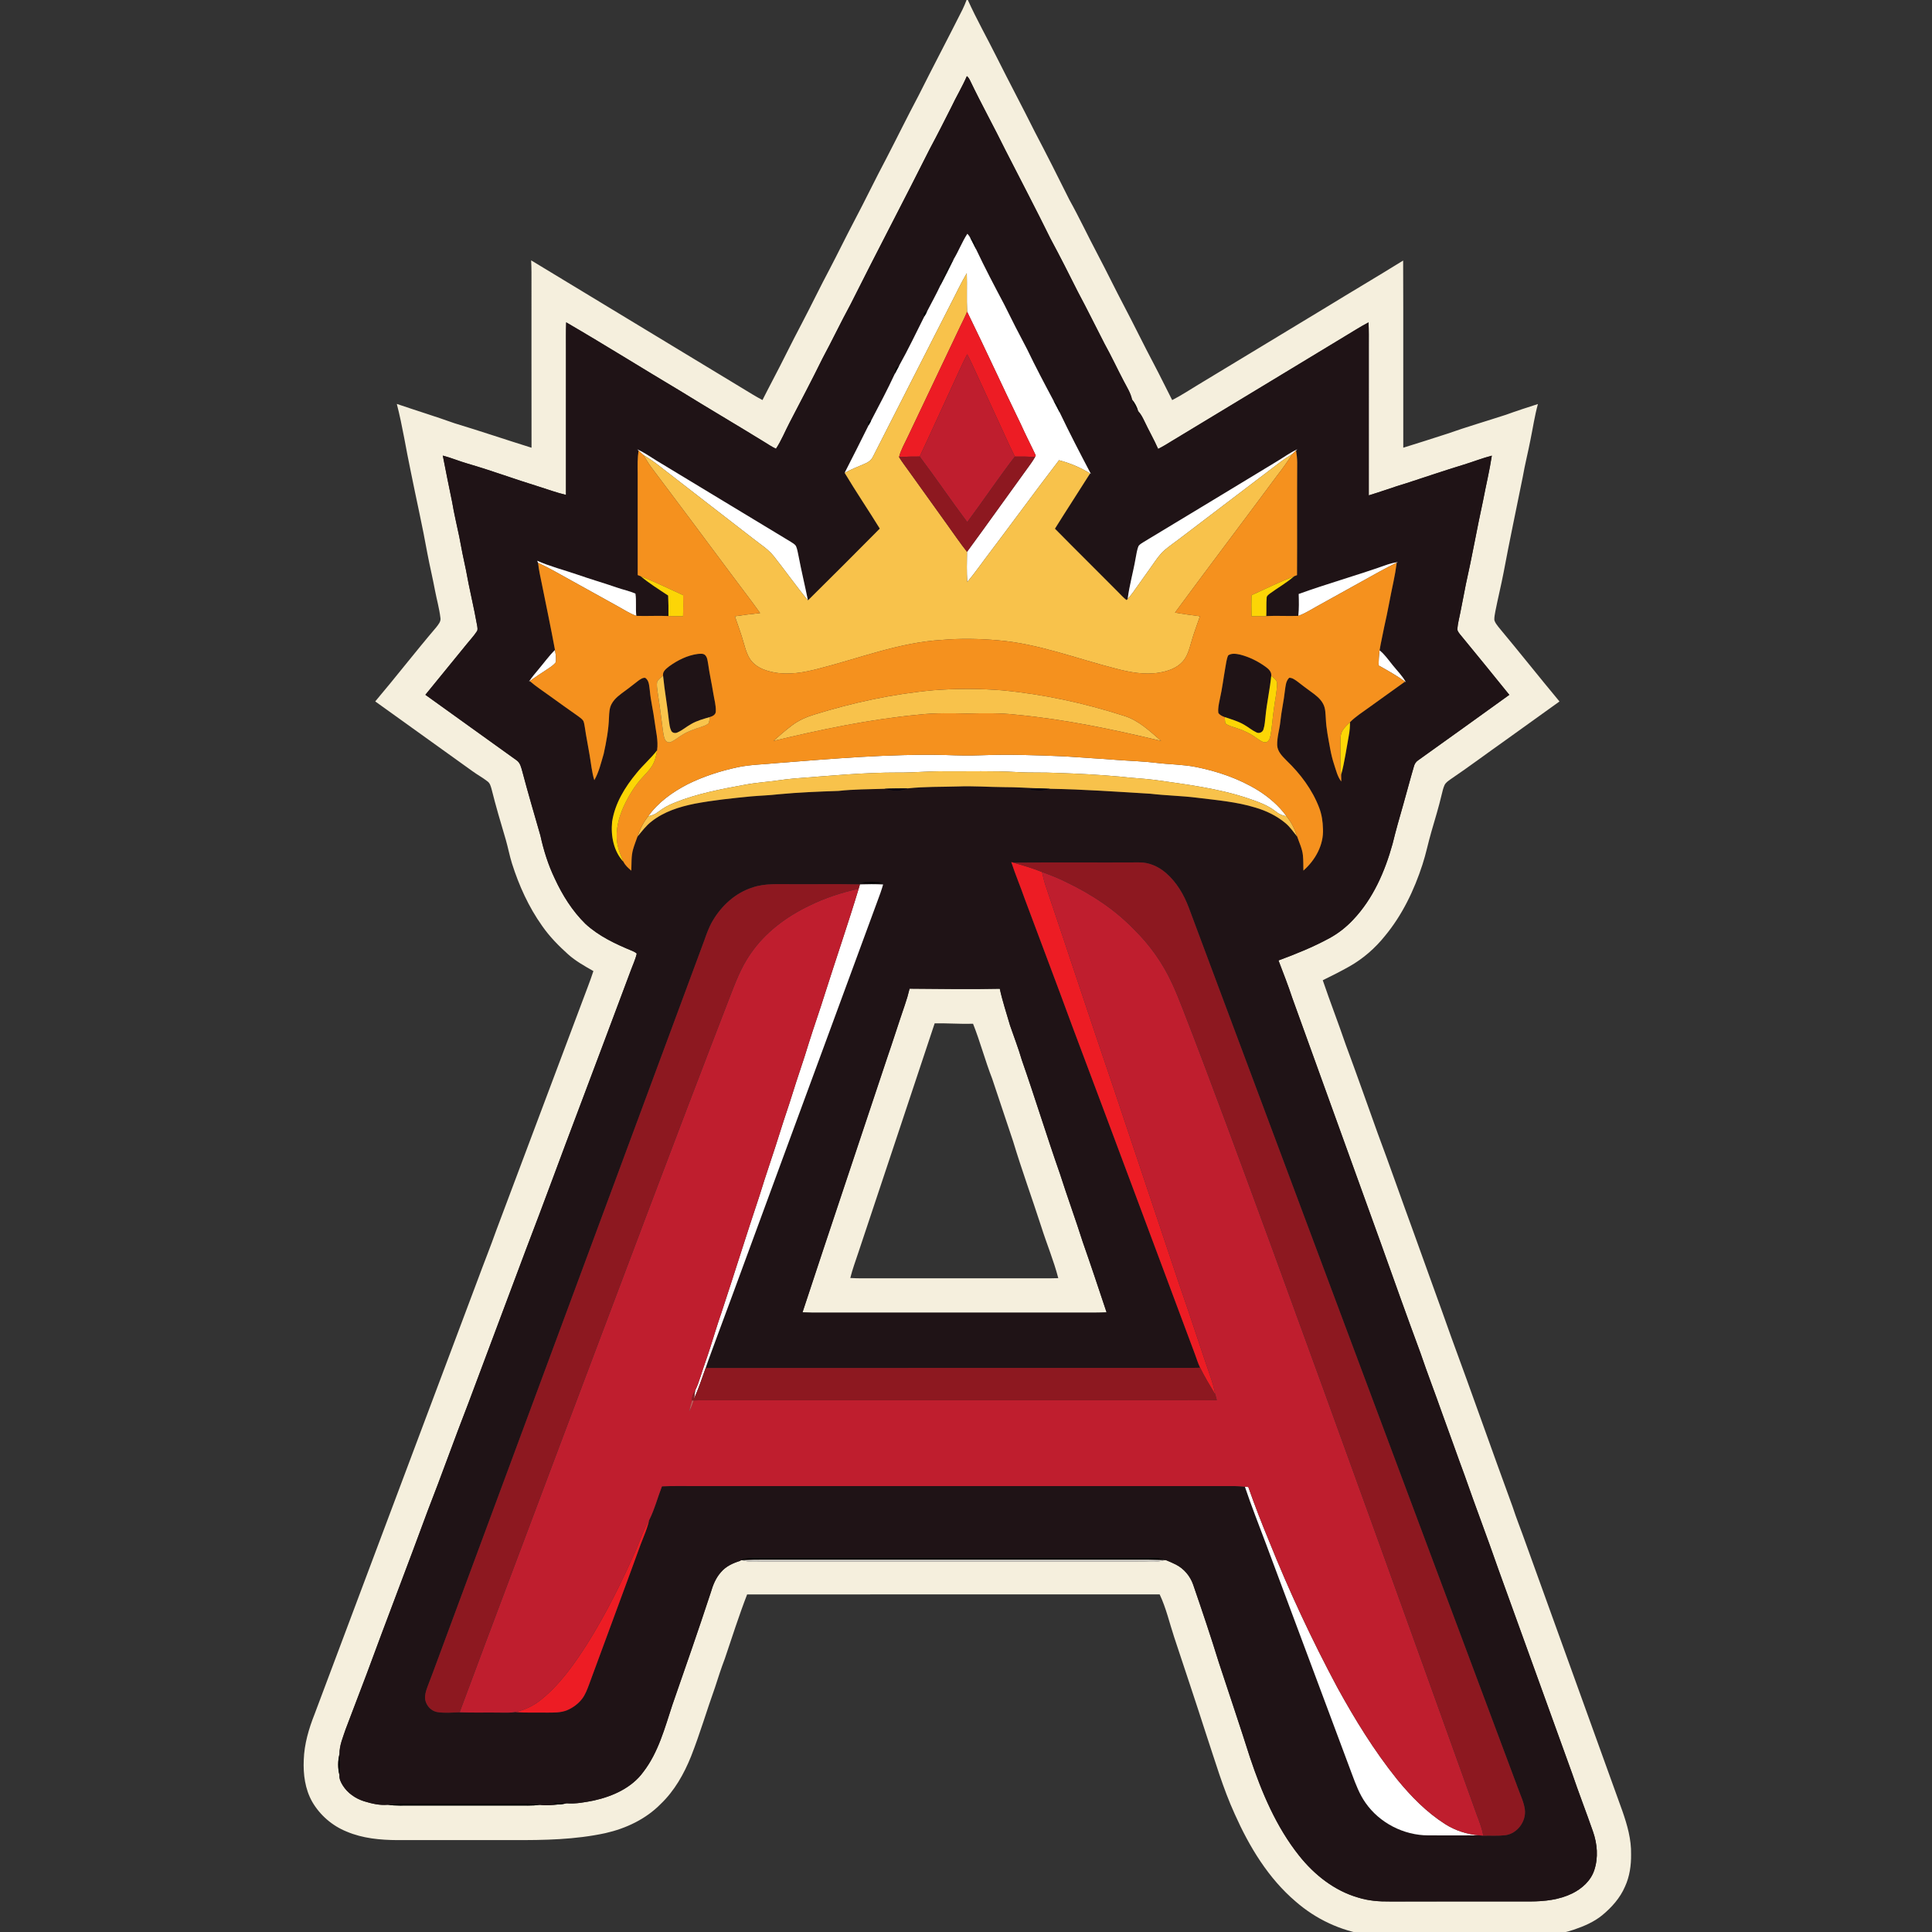 <?xml version="1.0" encoding="UTF-8" standalone="no"?>
<svg
   xmlns:dc="http://purl.org/dc/elements/1.1/"
   xmlns:cc="http://creativecommons.org/ns#"
   xmlns:rdf="http://www.w3.org/1999/02/22-rdf-syntax-ns#"
   xmlns:svg="http://www.w3.org/2000/svg"
   xmlns="http://www.w3.org/2000/svg"
   xmlns:sodipodi="http://sodipodi.sourceforge.net/DTD/sodipodi-0.dtd"
   xmlns:inkscape="http://www.inkscape.org/namespaces/inkscape"
   width="64"
   height="64"
   viewBox="0 0 48 48"
   version="1.1"
   id="svg270"
   sodipodi:docname="arist.svg"
   inkscape:version="0.92.3 (2405546, 2018-03-11)">
  <rect x="0" y="0" width="48" height="48" fill="#333333" stroke="none"/>
  <defs
     id="defs274" />
  <sodipodi:namedview
     pagecolor="#ffffff"
     bordercolor="#666666"
     borderopacity="1"
     objecttolerance="10"
     gridtolerance="10"
     guidetolerance="10"
     inkscape:pageopacity="0"
     inkscape:pageshadow="2"
     inkscape:window-width="1920"
     inkscape:window-height="1017"
     id="namedview272"
     showgrid="false"
     units="px"
     inkscape:pagecheckerboard="true"
     inkscape:zoom="6.9794239"
     inkscape:cx="30.589714"
     inkscape:cy="26.031791"
     inkscape:window-x="-8"
     inkscape:window-y="-8"
     inkscape:window-maximized="1"
     inkscape:current-layer="svg270" />
  <g
     id="#f5efddff"
     transform="matrix(0.033,0,0,0.033,7.532,1.1134747e-6)">
    <path
       d="m 499.45,0 h 0.97 c 6.56,14.58 14.47,28.5 21.59,42.8 9.43,18.85 19.34,37.44 28.75,56.3 8.91,17 17.58,34.13 26.11,51.32 7.53,13.53 14.09,27.57 21.35,41.25 6.82,12.91 13.16,26.08 19.98,39 7.62,14.45 14.71,29.18 22.38,43.6 4.69,8.91 9.09,17.98 13.68,26.94 6.9,-3.53 13.36,-7.83 19.99,-11.82 32.04,-19.27 63.95,-38.76 95.97,-58.06 19.25,-11.81 38.72,-23.27 57.92,-35.17 0.21,46.96 -0.01,93.93 0.1,140.9 11.15,-3.39 22.23,-7.04 33.34,-10.59 14.53,-5.12 29.33,-9.44 43.98,-14.21 7.95,-2.89 15.99,-5.5 24.05,-8.08 -2.45,8.84 -3.76,17.94 -5.61,26.92 -1.81,9.35 -4.18,18.59 -5.81,27.98 -4.82,23.98 -9.93,47.9 -14.42,71.95 -1.89,9.8 -4.29,19.49 -6.22,29.28 -0.38,2.15 -0.85,4.32 -0.75,6.52 0.53,1.99 1.89,3.61 3.12,5.23 15.47,18.54 30.47,37.48 45.92,56.05 -13.5,9.71 -27.02,19.4 -40.53,29.1 -13.88,9.79 -27.48,20 -41.55,29.53 -1.66,1.23 -3.54,2.41 -4.46,4.34 -1.03,2.23 -1.53,4.65 -2.12,7.02 -2.22,9.52 -5.13,18.85 -7.83,28.24 -2.38,8.17 -4.03,16.53 -6.68,24.61 -6.26,19.27 -15.18,37.92 -28.16,53.59 -7.38,9.25 -16.44,17.17 -26.75,23.01 -6.59,3.71 -13.34,7.13 -20.14,10.44 5.5,16.22 11.73,32.17 17.25,48.38 8.26,22.21 16.1,44.56 24.11,66.86 9.25,24.74 17.91,49.69 27,74.49 9.36,26.31 19.03,52.49 28.32,78.82 15.65,42.46 30.6,85.18 46.18,127.66 2.98,9.18 6.62,18.13 9.82,27.24 24.28,67.38 48.57,134.75 72.93,202.11 3.63,10.43 6.76,21.29 6.51,32.45 0.12,8.31 -1.07,16.75 -4.57,24.35 -3.68,8.59 -10.06,15.71 -17.2,21.6 -6.23,5.09 -13.75,8.26 -21.3,10.84 -10.81,3.69 -22.32,4.74 -33.68,4.74 -32,-0.02 -63.99,-0.01 -95.99,-0.01 -8.65,-0.03 -17.35,0.33 -25.93,-0.94 -19.84,-2.85 -38.68,-11.74 -53.76,-24.9 -20.69,-17.58 -34.99,-41.35 -45.94,-65.89 -8.88,-19.46 -14.82,-40.05 -21.59,-60.28 -7.82,-24.39 -16.01,-48.67 -24.04,-72.99 -3.55,-10.74 -6.04,-21.89 -10.91,-32.15 -103.53,0.03 -207.06,-0.04 -310.59,0.04 -6.16,15.91 -11.32,32.2 -16.79,48.36 -2.72,7.08 -5.02,14.32 -7.36,21.54 -6.18,17.25 -11.32,34.87 -18.03,51.94 -5.31,13.23 -12.5,26 -22.9,35.92 -11.19,11.4 -26.18,18.45 -41.63,21.94 -22.81,4.93 -46.28,5.34 -69.53,5.23 -29,0.01 -58,-0.01 -86.99,0.02 -12.94,-0.07 -26.16,-1.28 -38.19,-6.38 -10.88,-4.35 -20.24,-12.43 -26.08,-22.6 -5.32,-9.48 -6.78,-20.63 -6.3,-31.35 0.38,-11.97 3.81,-23.58 8.2,-34.64 40.9,-109.06 81.96,-218.06 122.87,-327.12 4.56,-12.39 9.5,-24.63 13.91,-37.08 21.52,-57.16 42.99,-114.35 64.47,-171.54 2.87,-7.86 6.05,-15.6 8.62,-23.56 -6.61,-3.77 -13.33,-7.51 -19.03,-12.6 -7.19,-6.46 -14.02,-13.42 -19.55,-21.38 -10.16,-14.27 -17.45,-30.4 -22.73,-47.06 -1.83,-5.88 -2.96,-11.95 -4.66,-17.87 -3.77,-12.65 -7.51,-25.32 -10.71,-38.13 -0.6,-2.1 -1.18,-4.43 -3.04,-5.77 -3.63,-2.84 -7.71,-5.02 -11.42,-7.74 C 103,563.05 78.64,545.55 54.26,528.08 c 15.56,-18.4 30.31,-37.48 45.95,-55.83 1.58,-2.09 3.7,-4.38 3.11,-7.23 -0.8,-6.78 -2.68,-13.37 -3.98,-20.06 -1.75,-9.44 -4.02,-18.76 -5.8,-28.18 C 89.85,396.16 85.15,375.74 81.05,355.21 77.41,338.2 74.88,320.95 70.5,304.1 c 14.47,4.93 29.08,9.42 43.47,14.56 19.41,5.87 38.61,12.39 57.96,18.42 -0.09,-44.04 -0.01,-88.09 -0.04,-132.13 -0.02,-2.99 -0.1,-5.97 -0.25,-8.94 53.05,32.11 106.08,64.24 159.12,96.35 4.97,3.03 9.91,6.11 15.04,8.83 2.42,-4.74 4.81,-9.5 7.3,-14.2 7.64,-14.43 14.7,-29.17 22.37,-43.59 7.14,-13.59 13.77,-27.45 21,-41 6.21,-11.86 12.04,-23.92 18.29,-35.77 8.34,-15.74 16.02,-31.82 24.39,-47.55 8.09,-15.63 15.83,-31.44 24.09,-46.98 10.88,-21.73 22.24,-43.2 33.14,-64.91 1.15,-2.34 2.15,-4.75 3.07,-7.19 m 0.23,57.31 c -3.48,8.06 -8.05,15.57 -11.78,23.5 -5.24,10.37 -10.47,20.73 -15.97,30.96 -19.7,39.27 -40.21,78.13 -59.86,117.42 -7.29,13.41 -13.84,27.21 -21.08,40.65 -7.96,16.23 -16.41,32.22 -24.74,48.26 -3.45,6.56 -6.19,13.54 -10.29,19.74 -3.07,-1.39 -5.84,-3.34 -8.71,-5.07 -21.07,-12.98 -42.43,-25.5 -63.48,-38.52 -28.66,-17.06 -56.92,-34.8 -85.76,-51.57 -0.25,6.77 -0.12,13.55 -0.14,20.32 -0.01,36.53 0.02,73.06 -0.01,109.59 -6.87,-1.61 -13.51,-4.06 -20.23,-6.17 -18.07,-5.54 -35.79,-12.15 -53.94,-17.41 -6.26,-1.8 -12.27,-4.36 -18.57,-6.01 2.22,11.68 4.66,23.32 7.03,34.96 1.47,8.8 3.56,17.47 5.38,26.2 1.49,8.38 3.24,16.7 5.04,25.02 2.47,14.1 6.01,27.99 8.46,42.1 0.15,1.36 0.6,2.96 -0.35,4.17 -2.23,3.43 -5.09,6.37 -7.62,9.57 -10.38,12.66 -20.68,25.39 -31.05,38.07 22.82,16.49 45.78,32.8 68.61,49.28 2.86,1.94 3.53,5.5 4.42,8.6 4.24,16.09 8.98,32.04 13.55,48.03 2.44,11.19 5.89,22.19 10.87,32.52 5.75,12.47 13.19,24.32 23.01,33.98 10.16,9.38 22.91,15.32 35.58,20.52 1.1,0.49 2.2,1.07 3.1,1.92 -1.05,4.6 -3.13,8.88 -4.73,13.31 -12.72,34.25 -25.7,68.39 -38.52,102.6 -13.49,35.53 -26.48,71.25 -40.12,106.73 -14.36,38.63 -29.04,77.15 -43.39,115.78 -10.51,26.94 -20.13,54.21 -30.66,81.14 -15.12,41.12 -30.93,81.99 -46.05,123.11 -5.33,13.72 -10.37,27.55 -15.7,41.28 -2,6.05 -4.71,12.17 -4.64,18.65 -1.29,5.21 -1.33,10.7 -0.01,15.92 -0.29,2.8 1.08,5.43 2.5,7.75 3.63,5.78 9.54,9.86 15.99,11.9 5.75,1.76 11.76,3.21 17.82,2.66 6.08,0.84 12.24,0.53 18.36,0.54 26,0.01 52,0 78,0 6.12,-0.01 12.27,0.26 18.37,-0.46 4.57,0.61 9.19,0.2 13.74,-0.34 2.14,0.08 4.24,-0.45 6.33,-0.83 6.88,0.52 13.75,-0.81 20.48,-2.13 14.1,-3.14 28.45,-9.5 37.16,-21.5 11.35,-14.72 16.13,-33.02 21.85,-50.38 9.82,-28.2 19.65,-56.41 28.96,-84.78 1.6,-5.52 3.81,-11.02 7.73,-15.33 3.7,-4.36 9.03,-6.78 14.39,-8.42 l 0.57,-0.5 0.94,-0.02 c 5.01,1.62 10.31,1.03 15.48,1.03 93.34,0 186.67,0 280,0 7.49,-0.51 15.24,1.24 22.53,-1.09 l 1.01,0.02 c 2.55,1.03 5.09,2.11 7.56,3.37 6.07,3.09 10.73,8.69 12.96,15.11 6.7,19.52 13.31,39.06 19.38,58.79 7.84,23.82 15.87,47.59 23.46,71.49 8.77,26.12 19.65,52.09 36.97,73.79 11.42,14.37 26.58,26.38 44.42,31.5 7.66,2.41 15.72,3.04 23.71,2.94 35.33,-0.04 70.66,0 105.99,-0.02 10.72,-0.04 21.75,-1.26 31.49,-6.04 7.33,-3.63 13.99,-9.6 16.57,-17.56 3.14,-9.44 2.27,-19.8 -1,-29.08 -5.15,-14.79 -10.83,-29.39 -15.87,-44.22 -18.5,-51.1 -36.87,-102.24 -55.4,-153.32 -8.2,-23.66 -17.17,-47.05 -25.4,-70.69 -5.7,-15.34 -11.05,-30.81 -16.72,-46.16 -5.37,-15.32 -11.25,-30.47 -16.47,-45.84 -10.22,-27.62 -20.1,-55.35 -29.99,-83.09 -22.17,-61.42 -44.33,-122.84 -66.53,-184.24 -3.13,-9.52 -6.81,-18.85 -10.38,-28.21 13.04,-4.82 25.98,-10.03 38.21,-16.67 6.7,-3.63 12.76,-8.39 17.96,-13.94 15.02,-15.79 23.95,-36.33 29.7,-57.1 2.41,-9.82 5.14,-19.55 7.96,-29.26 2.77,-9.64 5.26,-19.37 8.1,-28.99 0.46,-1.91 1.54,-3.61 3.19,-4.71 22.9,-16.41 45.85,-32.78 68.67,-49.3 -12.36,-15.36 -24.85,-30.63 -37.36,-45.86 -0.86,-1.21 -2,-2.49 -1.73,-4.09 0.32,-3.99 1.42,-7.86 2.16,-11.78 1.51,-7.1 2.7,-14.27 4.18,-21.38 4.75,-21.02 8.42,-42.26 13.03,-63.31 2.12,-11.23 4.85,-22.35 6.56,-33.66 -7.15,1.86 -14.02,4.58 -21.07,6.74 -14.43,4.37 -28.69,9.28 -43.03,13.93 -9.6,2.82 -18.97,6.36 -28.55,9.23 0.02,-37.32 0,-74.64 0.01,-111.95 0.01,-6.1 0.09,-12.2 -0.19,-18.29 -6.36,3.32 -12.35,7.28 -18.53,10.92 -43,26 -85.95,52.1 -128.98,78.04 -3.56,2.22 -7.14,4.42 -10.89,6.3 -3.2,-7.23 -7.15,-14.08 -10.51,-21.22 -1.23,-2.57 -2.57,-5.12 -4.53,-7.21 -0.91,-3.19 -2.46,-6.16 -4.59,-8.71 -1.08,-4.99 -3.86,-9.32 -6.19,-13.78 -4.93,-9.38 -9.39,-19 -14.53,-28.26 -6.71,-12.95 -13.08,-26.07 -19.99,-38.91 -6.76,-13.52 -13.6,-27.01 -20.76,-40.32 -10.94,-22.27 -22.5,-44.22 -33.76,-66.32 -8.65,-17.63 -18.2,-34.8 -26.67,-52.51 -0.63,-1.27 -1.33,-2.55 -2.48,-3.42 z"
       id="path144"
       inkscape:connector-curvature="0"
       style="opacity:1;fill:#f5efdd" />
    <path
       d="m 456.55,744.34 c 22.64,0.15 45.28,0.56 67.92,0.06 2,9.39 5.11,18.49 7.74,27.7 2.94,8.63 6.29,17.13 8.82,25.9 9.97,28.52 18.8,57.42 28.8,85.93 5.48,17.14 11.67,34.04 17.12,51.19 6.17,17.57 12.03,35.25 17.92,52.92 -5.95,0.31 -11.91,0.25 -17.87,0.22 -68,0.01 -136.01,-0.01 -204.01,0.01 -2.35,-0.04 -4.7,-0.13 -7.05,-0.23 20.94,-63.69 42.39,-127.21 63.48,-190.85 4.64,-13.46 8.91,-27.03 13.53,-40.49 1.41,-4.06 2.62,-8.19 3.6,-12.36 m 18.88,26.12 c -19.02,57.47 -38.28,114.86 -57.37,172.3 -2.11,6.45 -4.54,12.81 -6.14,19.41 6.02,0.37 12.05,0.23 18.08,0.23 39.67,0.01 79.33,0 119,0 6.5,0 13,0.09 19.5,-0.12 -3.4,-13.19 -8.7,-25.77 -12.8,-38.74 -6.94,-21.47 -14.69,-42.69 -21.21,-64.3 -5.3,-15.74 -10.55,-31.48 -15.79,-47.24 -5.3,-13.57 -8.98,-27.7 -14.36,-41.24 -9.64,0.29 -19.27,-0.51 -28.91,-0.3 z"
       id="path146"
       inkscape:connector-curvature="0"
       style="opacity:1;fill:#f5efdd" />
  </g>
  <g
     id="#1f1316ff"
     transform="matrix(0.033,0,0,0.033,7.532,1.1134747e-6)">
    <path
       d="m 499.68,57.31 c 1.15,0.87 1.85,2.15 2.48,3.42 8.47,17.71 18.02,34.88 26.67,52.51 11.26,22.1 22.82,44.05 33.76,66.32 7.16,13.31 14,26.8 20.76,40.32 6.91,12.84 13.28,25.96 19.99,38.91 5.14,9.26 9.6,18.88 14.53,28.26 2.33,4.46 5.11,8.79 6.19,13.78 0.53,3.35 2.12,6.38 4.59,8.71 1.96,2.09 3.3,4.64 4.53,7.21 3.36,7.14 7.31,13.99 10.51,21.22 3.75,-1.88 7.33,-4.08 10.89,-6.3 43.03,-25.94 85.98,-52.04 128.98,-78.04 6.18,-3.64 12.17,-7.6 18.53,-10.92 0.28,6.09 0.2,12.19 0.19,18.29 -0.01,37.31 0.01,74.63 -0.01,111.95 9.58,-2.87 18.95,-6.41 28.55,-9.23 14.34,-4.65 28.6,-9.56 43.03,-13.93 7.05,-2.16 13.92,-4.88 21.07,-6.74 -1.71,11.31 -4.44,22.43 -6.56,33.66 -4.61,21.05 -8.28,42.29 -13.03,63.31 -1.48,7.11 -2.67,14.28 -4.18,21.38 -0.74,3.92 -1.84,7.79 -2.16,11.78 -0.27,1.6 0.87,2.88 1.73,4.09 12.51,15.23 25,30.5 37.36,45.86 -22.82,16.52 -45.77,32.89 -68.67,49.3 -1.65,1.1 -2.73,2.8 -3.19,4.71 -2.84,9.62 -5.33,19.35 -8.1,28.99 -2.82,9.71 -5.55,19.44 -7.96,29.26 -5.75,20.77 -14.68,41.31 -29.7,57.1 -5.2,5.55 -11.26,10.31 -17.96,13.94 -12.23,6.64 -25.17,11.85 -38.21,16.67 3.57,9.36 7.25,18.69 10.38,28.21 22.2,61.4 44.36,122.82 66.53,184.24 9.89,27.74 19.77,55.47 29.99,83.09 5.22,15.37 11.1,30.52 16.47,45.84 5.67,15.35 11.02,30.82 16.72,46.16 8.23,23.64 17.2,47.03 25.4,70.69 18.53,51.08 36.9,102.22 55.4,153.32 5.04,14.83 10.72,29.43 15.87,44.22 3.27,9.28 4.14,19.64 1,29.08 -2.58,7.96 -9.24,13.93 -16.57,17.56 -9.74,4.78 -20.77,6 -31.49,6.04 -35.33,0.02 -70.66,-0.02 -105.99,0.02 -7.99,0.1 -16.05,-0.53 -23.71,-2.94 -17.84,-5.12 -33,-17.13 -44.42,-31.5 -17.32,-21.7 -28.2,-47.67 -36.97,-73.79 -7.59,-23.9 -15.62,-47.67 -23.46,-71.49 -6.07,-19.73 -12.68,-39.27 -19.38,-58.79 -2.23,-6.42 -6.89,-12.02 -12.96,-15.11 -2.47,-1.26 -5.01,-2.34 -7.56,-3.37 -3.3,-1.5 -6.93,-2 -10.52,-1.83 -9.01,0.26 -18.02,0.12 -27.02,0.15 -82,0 -164,0 -246,0 -7.66,-0.02 -15.33,0.07 -22.99,-0.08 -4.08,-0.05 -8.22,-0.16 -12.21,0.79 -0.31,0.26 -0.92,0.77 -1.22,1.03 l -0.57,0.5 c -5.36,1.64 -10.69,4.06 -14.39,8.42 -3.92,4.31 -6.13,9.81 -7.73,15.33 -9.31,28.37 -19.14,56.58 -28.96,84.78 -5.72,17.36 -10.5,35.66 -21.85,50.38 -8.71,12 -23.06,18.36 -37.16,21.5 -6.73,1.32 -13.6,2.65 -20.48,2.13 -3.93,-0.48 -7.88,-0.67 -11.83,-0.45 1.82,0.45 3.65,0.91 5.5,1.28 -4.55,0.54 -9.17,0.95 -13.74,0.34 -8.73,-1.46 -17.58,-0.75 -26.37,-0.84 -25.67,-0.07 -51.35,0.08 -77.02,-0.08 -3.8,0 -7.57,0.43 -11.34,0.84 -6.06,0.55 -12.07,-0.9 -17.82,-2.66 -6.45,-2.04 -12.36,-6.12 -15.99,-11.9 -1.42,-2.32 -2.79,-4.95 -2.5,-7.75 0.77,-5.29 0.76,-10.64 0.01,-15.92 -0.07,-6.48 2.64,-12.6 4.64,-18.65 5.33,-13.73 10.37,-27.56 15.7,-41.28 15.12,-41.12 30.93,-81.99 46.05,-123.11 10.53,-26.93 20.15,-54.2 30.66,-81.14 14.35,-38.63 29.03,-77.15 43.39,-115.78 13.64,-35.48 26.63,-71.2 40.12,-106.73 12.82,-34.21 25.8,-68.35 38.52,-102.6 1.6,-4.43 3.68,-8.71 4.73,-13.31 -0.9,-0.85 -2,-1.43 -3.1,-1.92 -12.67,-5.2 -25.42,-11.14 -35.58,-20.52 -9.82,-9.66 -17.26,-21.51 -23.01,-33.98 -4.98,-10.33 -8.43,-21.33 -10.87,-32.52 -4.57,-15.99 -9.31,-31.94 -13.55,-48.03 -0.89,-3.1 -1.56,-6.66 -4.42,-8.6 -22.83,-16.48 -45.79,-32.79 -68.61,-49.28 10.37,-12.68 20.67,-25.41 31.05,-38.07 2.53,-3.2 5.39,-6.14 7.62,-9.57 0.95,-1.21 0.5,-2.81 0.35,-4.17 -2.45,-14.11 -5.99,-28 -8.46,-42.1 -1.8,-8.32 -3.55,-16.64 -5.04,-25.02 -1.82,-8.73 -3.91,-17.4 -5.38,-26.2 -2.37,-11.64 -4.81,-23.28 -7.03,-34.96 6.3,1.65 12.31,4.21 18.57,6.01 18.15,5.26 35.87,11.87 53.94,17.41 6.72,2.11 13.36,4.56 20.23,6.17 0.03,-36.53 0,-73.06 0.01,-109.59 0.02,-6.77 -0.11,-13.55 0.14,-20.32 28.84,16.77 57.1,34.51 85.76,51.57 21.05,13.02 42.41,25.54 63.48,38.52 2.87,1.73 5.64,3.68 8.71,5.07 4.1,-6.2 6.84,-13.18 10.29,-19.74 8.33,-16.04 16.78,-32.03 24.74,-48.26 7.24,-13.44 13.79,-27.24 21.08,-40.65 19.65,-39.29 40.16,-78.15 59.86,-117.42 5.5,-10.23 10.73,-20.59 15.97,-30.96 3.73,-7.93 8.3,-15.44 11.78,-23.5 m -10.03,138.04 c -1.45,0.95 -3,1.93 -3.74,3.57 -1.85,3.53 -3.63,7.11 -5.36,10.7 -0.86,1.5 -0.75,3.24 -0.61,4.9 -3.21,6.86 -6.89,13.48 -10.36,20.21 -1.87,-1.12 -3.67,2.34 -1.84,3.38 -6.25,12.45 -12.25,25.05 -19.06,37.22 -0.95,0.51 -1.87,1.07 -2.76,1.67 -0.42,1.44 -0.41,2.96 -0.49,4.45 -5.56,11.95 -11.71,23.62 -17.84,35.28 -1.87,-1.13 -3.69,2.34 -1.86,3.38 -5.92,12 -11.99,23.94 -18.07,35.87 8.48,14.2 17.79,27.89 26.46,41.98 -17.95,18.09 -35.93,36.16 -54.08,54.05 -2.29,-11.23 -4.99,-22.37 -7.13,-33.63 -0.52,-2.46 -0.89,-4.98 -1.9,-7.29 -0.93,-1.47 -2.58,-2.25 -3.96,-3.2 -33.71,-20.28 -67.29,-40.77 -100.98,-61.07 -4.81,-2.91 -9.38,-6.27 -14.57,-8.51 0.26,0.24 0.78,0.72 1.03,0.96 -0.86,5.54 -0.75,11.15 -0.67,16.73 0.04,25.65 -0.02,51.3 0.02,76.95 0.55,0.22 1.64,0.64 2.19,0.86 6.48,5.4 13.67,9.9 20.7,14.55 0.28,5.14 0.32,10.3 0.25,15.45 -8.06,-0.41 -16.13,0.17 -24.19,-0.14 -0.68,-5.57 0.17,-11.23 -0.68,-16.77 -4.42,-1.95 -9.19,-2.89 -13.74,-4.48 -9.99,-3.45 -20.15,-6.38 -30.13,-9.87 -10.03,-3.47 -20.38,-6.04 -30.1,-10.37 0.17,0.39 0.5,1.16 0.67,1.55 0.59,5.31 1.73,10.54 2.83,15.76 3.35,16.6 6.84,33.18 9.92,49.84 -4.6,4.53 -8.33,9.81 -12.5,14.71 -2.5,2.94 -4.95,5.94 -7.13,9.14 l 0.62,-0.43 c 4.81,4.17 10.16,7.62 15.29,11.36 6.99,5.01 13.94,10.08 21.01,14.98 1.47,1.12 3.12,2.15 4.11,3.75 0.63,1.63 0.83,3.38 1.13,5.09 0.96,6.82 2.42,13.56 3.51,20.36 1.12,6.37 1.65,12.87 3.57,19.07 3.52,-6.13 5.07,-13.11 7.07,-19.83 1.99,-9.09 3.7,-18.31 3.99,-27.63 0.17,-3.33 0.28,-6.81 1.9,-9.81 2.36,-4.48 6.69,-7.36 10.65,-10.3 3.29,-2.35 6.38,-4.96 9.62,-7.38 1.52,-1.04 3.17,-2.3 5.13,-2.08 3.09,2.15 2.89,6.34 3.44,9.66 0.67,7.77 2.64,15.34 3.59,23.08 0.88,7.23 2.92,14.47 1.87,21.8 -4.69,6.12 -10.63,11.13 -15.44,17.15 -8.77,10.54 -16.27,22.79 -18.43,36.53 -1.09,10.62 1.06,22.36 8.61,30.35 1.29,2.7 3.64,4.64 5.83,6.6 0.28,-5.35 -0.15,-10.82 1.34,-16.03 0.92,-3.24 2.16,-6.38 3.29,-9.55 3.35,-4.05 6.51,-8.36 10.74,-11.56 9.3,-7.33 20.86,-10.96 32.32,-13.27 14.03,-2.67 28.25,-4.11 42.46,-5.51 6.89,-0.6 13.83,-0.78 20.71,-1.6 15,-1.41 30.06,-2.02 45.12,-2.52 11.54,-1.28 23.16,-1.22 34.76,-1.61 5.55,1.78 12.04,2.32 17.41,-0.31 12.55,-1.38 25.2,-1.05 37.8,-1.44 11.66,-0.45 23.31,0.44 34.97,0.52 8.76,-0.01 17.49,0.58 26.24,0.93 -2.9,-0.07 -5.77,0.45 -8.59,1.06 5.51,0.48 11.31,1.4 16.6,-0.76 25.29,0.42 50.52,2.22 75.77,3.74 11.58,1.37 23.28,1.53 34.86,2.98 14.81,1.85 29.84,3.04 44.17,7.46 8.12,2.39 15.9,6.17 22.44,11.59 3.53,2.92 6.09,6.76 8.95,10.29 1.57,4.64 3.83,9.14 4.3,14.08 0.37,3.8 0.25,7.63 0.35,11.44 8.92,-7.77 15.36,-19.3 14.74,-31.38 -0.13,-5.41 -0.89,-10.85 -2.85,-15.91 -5.17,-13.61 -14.12,-25.5 -24.55,-35.53 -3.2,-3.23 -6.9,-6.82 -7.08,-11.66 -0.14,-6.1 1.83,-11.99 2.42,-18.02 0.79,-7.7 2.58,-15.24 3.4,-22.93 0.49,-3.36 0.63,-7.21 3.25,-9.73 2.46,-0.02 4.46,1.61 6.37,2.97 3.21,2.46 6.39,4.97 9.7,7.31 3.63,2.62 7.44,5.38 9.51,9.48 1.8,3.36 1.68,7.27 1.97,10.97 0.32,7.61 1.91,15.08 3.26,22.56 0.74,4.11 1.73,8.19 3.05,12.16 1.45,4.34 2.46,8.97 5.34,12.65 -0.01,-1.66 -0.02,-3.32 -0.11,-4.96 2.61,-9.82 3.96,-19.91 5.81,-29.89 0.61,-3.23 0.88,-6.52 0.85,-9.8 4.3,-4.35 9.52,-7.58 14.43,-11.17 8.97,-6.51 18.03,-12.91 27.02,-19.39 l 0.62,0.42 c -2.66,-4.75 -6.56,-8.59 -9.94,-12.81 -3.15,-3.83 -5.93,-8.03 -9.85,-11.13 0.94,-6.01 2.42,-11.92 3.53,-17.9 2.6,-11.15 4.45,-22.45 6.89,-33.62 1.03,-4.8 1.86,-9.64 2.48,-14.51 l 0.85,-0.44 c -3.26,0.46 -6.44,1.32 -9.51,2.45 -21.57,7.64 -43.62,13.81 -65.14,21.58 0.17,5.48 0.31,11 -0.3,16.47 -8.03,0.3 -16.08,-0.27 -24.11,0.16 0.23,-4.55 -0.1,-9.11 0.27,-13.65 -0.04,-1.57 1.42,-2.45 2.47,-3.33 6.01,-4.41 12.58,-8.06 18.2,-12.99 0.55,-0.22 1.66,-0.65 2.21,-0.87 0.19,-28.32 -0.06,-56.65 0.13,-84.97 -0.02,-2.96 -0.4,-5.91 -0.87,-8.82 0.24,-0.24 0.74,-0.71 0.99,-0.95 -5.61,2.57 -10.56,6.28 -15.85,9.4 -33.18,20.15 -66.41,40.22 -99.65,60.28 -1.4,0.9 -2.92,1.7 -3.98,3.01 -1.33,2.99 -1.65,6.3 -2.31,9.48 -1.76,10.22 -4.68,20.21 -5.97,30.5 -0.21,0.22 -0.65,0.65 -0.87,0.87 -2.36,-1.85 -4.37,-4.08 -6.47,-6.2 -15.74,-15.92 -31.73,-31.59 -47.41,-47.56 8.7,-13.94 17.69,-27.69 26.45,-41.59 l 0.63,0.37 C 585,341.47 577,326.09 569.54,310.44 c -0.14,-1.77 -0.06,-3.61 -0.69,-5.28 -0.68,-1.7 -2.48,-2.42 -3.86,-3.39 -6.88,-12.86 -13.68,-25.77 -20,-38.91 -5.94,-11.15 -11.67,-22.41 -17.25,-33.74 -7.3,-13.77 -14.56,-27.57 -21.21,-41.67 -0.13,-1.77 -0.04,-3.62 -0.68,-5.3 -0.74,-1.62 -2.43,-2.44 -3.78,-3.46 -0.55,-0.99 -1.27,-1.86 -2.02,-2.69 -4,6.14 -6.58,13.09 -10.4,19.35 m 43.48,453.68 c 3.05,9.36 6.9,18.43 10.14,27.72 11.92,32.08 24.13,64.04 35.89,96.17 30.92,82.14 61.5,164.4 92.24,246.61 1.25,3.41 2.32,6.91 3.9,10.2 -2.44,0.05 -4.87,0.1 -7.3,0.13 -121.66,0.07 -243.33,-0.07 -364.99,0.07 2.6,-7.68 5.56,-15.22 8.28,-22.85 16.59,-44.47 32.76,-89.1 49.23,-133.62 23.96,-65.08 47.98,-130.12 71.89,-195.21 1.56,-4.07 3.02,-8.17 4.21,-12.35 -5.81,-0.28 -11.63,-0.25 -17.44,-0.06 -17.06,-0.4 -34.12,-0.07 -51.18,-0.17 -9.94,0.1 -20.2,-0.82 -29.77,2.51 -12.8,4.05 -23.25,13.68 -29.96,25.13 -2.73,4.61 -4.5,9.68 -6.28,14.71 -64.68,174.34 -129.27,348.72 -193.91,523.08 -4.74,12.61 -9.25,25.31 -14.13,37.87 -0.97,2.6 -1.95,5.26 -2.17,8.06 -0.44,5.54 3.81,11.09 9.33,11.96 5.52,0.85 11.13,0.32 16.68,0.15 10.4,0.41 20.8,0.03 31.2,0.23 3.58,-0.01 7.19,0.2 10.73,-0.42 7.74,0.69 15.52,0.27 23.28,0.42 5.25,-0.02 10.71,0.23 15.67,-1.79 4.39,-1.86 8.39,-4.78 11.31,-8.58 2.46,-3.23 3.88,-7.08 5.28,-10.85 10.72,-28.96 21.37,-57.95 32.06,-86.92 3.1,-8.22 5.86,-16.55 9.18,-24.68 1.62,-3.94 3.03,-7.97 4.01,-12.12 4.05,-8.11 6.34,-16.97 9.61,-25.4 8.29,-0.4 16.59,-0.14 24.88,-0.2 135.34,-0.01 270.68,0.02 406.02,-0.01 2.66,0.04 5.33,0.23 7.99,0.48 4.9,14.64 10.64,29 16.04,43.47 21.53,57.81 43.23,115.56 64.74,173.37 2.72,7.29 5.49,14.68 10,21.09 10.53,15.18 28.78,24.53 47.22,24.56 12.79,0 25.58,0.1 38.37,-0.01 0.79,0.07 2.38,0.21 3.17,0.28 5.45,-0.15 10.93,0.25 16.37,-0.36 9.1,-1.11 16.02,-10.43 14.84,-19.45 -0.76,-5.56 -3.3,-10.63 -5.16,-15.86 -82.64,-221.03 -165.25,-442.08 -247.87,-663.12 -3.67,-9.76 -9.15,-19.06 -17.08,-25.96 -5.67,-4.94 -12.97,-8.22 -20.59,-8.03 -31.45,0.2 -62.9,-0.19 -94.34,0.2 -0.4,-0.11 -1.19,-0.33 -1.59,-0.45 m -114.48,15.42 c 6.18,1.14 12.54,1.15 18.72,-0.01 -6.22,-0.75 -12.51,-0.74 -18.72,0.01 m 37.9,79.89 c -0.98,4.17 -2.19,8.3 -3.6,12.36 -4.62,13.46 -8.89,27.03 -13.53,40.49 -21.09,63.64 -42.54,127.16 -63.48,190.85 2.35,0.1 4.7,0.19 7.05,0.23 68,-0.02 136.01,0 204.01,-0.01 5.96,0.03 11.92,0.09 17.87,-0.22 -5.89,-17.67 -11.75,-35.35 -17.92,-52.92 -5.45,-17.15 -11.64,-34.05 -17.12,-51.19 -10,-28.51 -18.83,-57.41 -28.8,-85.93 -2.53,-8.77 -5.88,-17.27 -8.82,-25.9 -2.63,-9.21 -5.74,-18.31 -7.74,-27.7 -22.64,0.5 -45.28,0.09 -67.92,-0.06 z"
       id="path149"
       inkscape:connector-curvature="0"
       style="opacity:1;fill:#1f1316" />
    <path
       d="m 275.62,501.62 c 6.37,-4.6 13.68,-8.26 21.55,-9.29 1.85,-0.1 4.14,-0.53 5.57,1 1.67,1.77 1.73,4.39 2.19,6.66 1,7.39 2.7,14.65 3.86,22.02 0.7,4.54 2.11,9.05 1.88,13.7 -0.09,2.37 -2.45,3.56 -4.45,4.13 -4.82,1.43 -9.76,2.7 -14.13,5.29 -3.62,1.97 -6.72,4.83 -10.55,6.41 -1.59,0.68 -3.79,0.21 -4.49,-1.5 -1.1,-2.24 -1.32,-4.76 -1.66,-7.18 -1.17,-11.43 -3.32,-22.74 -4.43,-34.18 -0.52,-3.23 2.48,-5.29 4.66,-7.06 z"
       id="path151"
       inkscape:connector-curvature="0"
       style="opacity:1;fill:#1f1316" />
    <path
       d="m 696.43,493.41 c 2.61,-1.81 6.01,-1.19 8.92,-0.59 7.04,1.79 13.67,5.09 19.51,9.38 2.13,1.54 4.36,3.73 3.98,6.63 -1,10.18 -3.32,20.19 -4.3,30.38 -0.4,3.33 -0.52,6.74 -1.58,9.95 -0.61,2.18 -3.39,3.34 -5.35,2.2 -3.28,-1.54 -6.03,-3.96 -9.18,-5.72 -4.53,-2.68 -9.63,-4.07 -14.57,-5.74 -1.81,-0.66 -3.71,-1.5 -4.82,-3.14 -0.49,-3.54 0.44,-7.07 1.12,-10.52 1.77,-7.79 2.71,-15.73 4.11,-23.59 0.59,-3.1 0.85,-6.33 2.16,-9.24 z"
       id="path153"
       inkscape:connector-curvature="0"
       style="opacity:1;fill:#1f1316" />
  </g>
  <g
     id="#ffffffff"
     transform="matrix(0.033,0,0,0.033,7.532,1.1134747e-6)">
    <path
       d="m 489.65,195.35 c 3.82,-6.26 6.4,-13.21 10.4,-19.35 0.75,0.83 1.47,1.7 2.02,2.69 1.52,2.9 2.95,5.85 4.46,8.76 6.65,14.1 13.91,27.9 21.21,41.67 5.58,11.33 11.31,22.59 17.25,33.74 6.32,13.14 13.12,26.05 20,38.91 1.51,2.89 3.04,5.77 4.55,8.67 7.46,15.65 15.46,31.03 23.53,46.37 l -0.63,-0.37 c -7.22,-4.53 -15.15,-7.79 -23.38,-9.96 -17.61,22.98 -34.67,46.37 -52.12,69.48 -5.67,7.41 -10.98,15.1 -16.98,22.26 -0.43,-7.58 -0.32,-15.17 -0.16,-22.76 15.08,-20.5 29.77,-41.29 44.74,-61.87 2.27,-3.12 4.61,-6.21 6.51,-9.58 0.12,-0.29 0.36,-0.89 0.48,-1.18 -3.65,-7.82 -7.66,-15.47 -11.16,-23.36 -13.72,-28.18 -26.73,-56.7 -40.5,-84.84 -0.4,-9.64 0.02,-19.29 -0.24,-28.93 -4.45,7.4 -8,15.29 -12.02,22.93 -19.53,38.47 -39.22,76.87 -58.71,115.35 -1.3,2.67 -3.88,4.3 -6.56,5.36 -4.98,2.02 -9.91,4.16 -14.68,6.64 6.08,-11.93 12.15,-23.87 18.07,-35.87 0.71,-1.08 1.35,-2.2 1.86,-3.38 6.13,-11.66 12.28,-23.33 17.84,-35.28 1.05,-2.06 2.14,-4.09 3.25,-6.12 6.81,-12.17 12.81,-24.77 19.06,-37.22 0.71,-1.07 1.34,-2.2 1.84,-3.38 3.47,-6.73 7.15,-13.35 10.36,-20.21 3.37,-6.32 6.49,-12.77 9.71,-19.17 z"
       id="path156"
       inkscape:connector-curvature="0"
       style="opacity:1;fill:#ffffff" />
    <path
       d="m 251.5,338.31 c 5.19,2.24 9.76,5.6 14.57,8.51 33.69,20.3 67.27,40.79 100.98,61.07 1.38,0.95 3.03,1.73 3.96,3.2 1.01,2.31 1.38,4.83 1.9,7.29 2.14,11.26 4.84,22.4 7.13,33.63 -8.98,-10.8 -17.03,-22.32 -25.75,-33.32 -4.36,-5.38 -10.3,-9.08 -15.68,-13.32 -23.44,-18.23 -47.02,-36.29 -70.43,-54.55 -3.76,-3.08 -7.85,-5.69 -11.98,-8.22 -1.23,-1.11 -2.46,-2.21 -3.67,-3.33 -0.25,-0.24 -0.77,-0.72 -1.03,-0.96 z"
       id="path158"
       inkscape:connector-curvature="0"
       style="opacity:1;fill:#ffffff" />
    <path
       d="m 732.65,347.65 c 5.29,-3.12 10.24,-6.83 15.85,-9.4 -0.25,0.24 -0.75,0.71 -0.99,0.95 -0.9,0.84 -1.79,1.67 -2.67,2.51 -3.02,2.01 -6.14,3.87 -9.04,6.06 -25.58,19.41 -51.12,38.89 -76.69,58.32 -3.59,2.75 -7.36,5.27 -10.76,8.26 -3.6,3.15 -6.24,7.18 -8.95,11.06 -3.54,5.11 -7.25,10.1 -10.81,15.19 -2.48,3.54 -4.91,7.14 -7.85,10.32 1.29,-10.29 4.21,-20.28 5.97,-30.5 0.66,-3.18 0.98,-6.49 2.31,-9.48 1.06,-1.31 2.58,-2.11 3.98,-3.01 33.24,-20.06 66.47,-40.13 99.65,-60.28 z"
       id="path160"
       inkscape:connector-curvature="0"
       style="opacity:1;fill:#ffffff" />
    <path
       d="m 176.18,422.18 c 9.72,4.33 20.07,6.9 30.1,10.37 9.98,3.49 20.14,6.42 30.13,9.87 4.55,1.59 9.32,2.53 13.74,4.48 0.85,5.54 0,11.2 0.68,16.77 -5.03,-1.8 -9.51,-4.77 -14.16,-7.33 -11.57,-6.45 -23.18,-12.82 -34.75,-19.26 -8.29,-4.57 -16.46,-9.39 -25.07,-13.35 -0.17,-0.39 -0.5,-1.16 -0.67,-1.55 z"
       id="path162"
       inkscape:connector-curvature="0"
       style="opacity:1;fill:#ffffff" />
    <path
       d="m 814.65,425.62 c 3.07,-1.13 6.25,-1.99 9.51,-2.45 l -0.85,0.44 c -4.12,2.11 -8.28,4.12 -12.32,6.38 -15.85,8.83 -31.75,17.59 -47.61,26.42 -4.65,2.56 -9.13,5.5 -14.17,7.26 0.61,-5.47 0.47,-10.99 0.3,-16.47 21.52,-7.77 43.57,-13.94 65.14,-21.58 z"
       id="path164"
       inkscape:connector-curvature="0"
       style="opacity:1;fill:#ffffff" />
    <path
       d="m 177.1,504.04 c 4.17,-4.9 7.9,-10.18 12.5,-14.71 0.43,3.09 1.13,6.26 0.51,9.38 -1.83,2.34 -4.45,3.87 -6.88,5.51 -4.3,2.71 -8.47,5.63 -12.64,8.53 l -0.62,0.43 c 2.18,-3.2 4.63,-6.2 7.13,-9.14 z"
       id="path166"
       inkscape:connector-curvature="0"
       style="opacity:1;fill:#ffffff" />
    <path
       d="m 810.41,489.64 c 3.92,3.1 6.7,7.3 9.85,11.13 3.38,4.22 7.28,8.06 9.94,12.81 l -0.62,-0.42 c -6.33,-4.58 -13.15,-8.4 -19.96,-12.21 0.1,-3.78 0.29,-7.56 0.79,-11.31 z"
       id="path168"
       inkscape:connector-curvature="0"
       style="opacity:1;fill:#ffffff" />
    <path
       d="m 356.87,574.49 c 42.2,-3.3 84.48,-7.02 126.85,-6.06 8.77,0.32 17.55,0.56 26.32,0.19 21.25,-0.79 42.53,-0.11 63.76,0.86 12.98,0.97 25.97,1.62 38.94,2.66 9.82,0.76 19.68,0.98 29.46,2.19 9.83,1.21 19.8,1.17 29.55,3.05 16.55,3.26 32.8,8.79 47.2,17.68 8.18,5.13 15.66,11.55 21.35,19.41 -3.03,-0.34 -5.79,-1.67 -8.13,-3.59 -6.22,-4.91 -13.82,-7.45 -21.22,-9.98 -22.61,-7.52 -46.38,-10.38 -69.87,-13.74 -8.73,-1.08 -17.53,-1.42 -26.26,-2.49 -15.91,-1.43 -31.87,-2.27 -47.83,-2.78 -9.78,-0.5 -19.58,0.01 -29.35,-0.61 -18.19,-1.07 -36.42,-0.45 -54.63,-0.6 -11.68,-0.2 -23.32,1.08 -35,0.94 -26.09,-0.08 -52.07,2.51 -78.07,4.46 -4.06,0.32 -8.11,0.84 -12.14,1.41 -8.35,1.22 -16.79,1.71 -25.08,3.28 -18.04,3.32 -36.24,6.69 -53.31,13.64 -4.38,1.67 -8.45,4.03 -12.18,6.87 -2.16,1.71 -4.74,2.77 -7.44,3.26 7.46,-10.53 18.25,-18.2 29.59,-24.06 12.04,-6 24.94,-10.11 38.08,-12.92 9.68,-1.98 19.61,-2.06 29.41,-3.07 z"
       id="path170"
       inkscape:connector-curvature="0"
       style="opacity:1;fill:#ffffff" />
    <path
       d="m 419.18,665.84 c 5.81,-0.19 11.63,-0.22 17.44,0.06 -1.19,4.18 -2.65,8.28 -4.21,12.35 -23.91,65.09 -47.93,130.13 -71.89,195.21 -16.47,44.52 -32.64,89.15 -49.23,133.62 -2.72,7.63 -5.68,15.17 -8.28,22.85 -2.77,7.78 -5.39,15.64 -8.78,23.19 0.28,-2.08 0.55,-4.15 0.91,-6.2 1.57,-3.26 2.8,-6.67 3.88,-10.11 2.41,-7.71 5.25,-15.27 7.67,-22.96 2.65,-8.39 5.18,-16.82 8.07,-25.13 9.73,-29.31 18.85,-58.83 28.66,-88.12 5.12,-16.79 11.01,-33.32 16.18,-50.09 2.7,-8.78 5.82,-17.43 8.52,-26.22 3.98,-12.99 8.6,-25.78 12.5,-38.8 3.92,-12.59 8.38,-25 12.28,-37.59 8.33,-26.29 17.35,-52.36 25.31,-78.77 0.32,-1.1 0.64,-2.2 0.97,-3.29 z"
       id="path172"
       inkscape:connector-curvature="0"
       style="opacity:1;fill:#ffffff" />
    <path
       d="m 709.01,1119.3 c 0.84,0.06 1.7,0.14 2.56,0.23 4.75,13.6 9.98,27.04 15.49,40.36 15.13,37.77 32.36,74.71 51.56,110.59 13.22,24.06 27.67,47.56 44.88,69.01 10.45,12.81 22.18,24.85 36.19,33.78 7.69,4.93 16.6,7.76 25.69,8.51 -12.79,0.11 -25.58,0.01 -38.37,0.01 -18.44,-0.03 -36.69,-9.38 -47.22,-24.56 -4.51,-6.41 -7.28,-13.8 -10,-21.09 -21.51,-57.81 -43.21,-115.56 -64.74,-173.37 -5.4,-14.47 -11.14,-28.83 -16.04,-43.47 z"
       id="path174"
       inkscape:connector-curvature="0"
       style="opacity:1;fill:#ffffff" />
  </g>
  <g
     id="#0f090aff"
     transform="matrix(0.033,0,0,0.033,7.532,1.1134747e-6)">
    <path
       d="m 502.07,178.69 c 1.35,1.02 3.04,1.84 3.78,3.46 0.64,1.68 0.55,3.53 0.68,5.3 -1.51,-2.91 -2.94,-5.86 -4.46,-8.76 z"
       id="path177"
       inkscape:connector-curvature="0"
       style="opacity:1;fill:#0f090a" />
  </g>
  <g
     id="#171011ff"
     transform="matrix(0.033,0,0,0.033,7.532,1.1134747e-6)">
    <path
       d="m 485.91,198.92 c 0.74,-1.64 2.29,-2.62 3.74,-3.57 -3.22,6.4 -6.34,12.85 -9.71,19.17 -0.14,-1.66 -0.25,-3.4 0.61,-4.9 1.73,-3.59 3.51,-7.17 5.36,-10.7 z"
       id="path180"
       inkscape:connector-curvature="0"
       style="opacity:1;fill:#171011" />
  </g>
  <g
     id="#f8c24bff"
     transform="matrix(0.033,0,0,0.033,7.532,1.1134747e-6)">
    <path
       d="m 487.61,228.63 c 4.02,-7.64 7.57,-15.53 12.02,-22.93 0.26,9.64 -0.16,19.29 0.24,28.93 -1.52,3.78 -3.42,7.39 -5.17,11.07 -13.08,27.56 -26.19,55.11 -39.28,82.67 -2.4,5.18 -5.4,10.16 -6.81,15.74 2.43,3.93 5.27,7.57 7.94,11.34 9.46,13.2 18.9,26.41 28.38,39.6 4.93,6.82 9.64,13.81 14.87,20.41 -0.16,7.59 -0.27,15.18 0.16,22.76 6,-7.16 11.31,-14.85 16.98,-22.26 17.45,-23.11 34.51,-46.5 52.12,-69.48 8.23,2.17 16.16,5.43 23.38,9.96 -8.76,13.9 -17.75,27.65 -26.45,41.59 15.68,15.97 31.67,31.64 47.41,47.56 2.1,2.12 4.11,4.35 6.47,6.2 0.22,-0.22 0.66,-0.65 0.87,-0.87 2.94,-3.18 5.37,-6.78 7.85,-10.32 3.56,-5.09 7.27,-10.08 10.81,-15.19 2.71,-3.88 5.35,-7.91 8.95,-11.06 3.4,-2.99 7.17,-5.51 10.76,-8.26 25.57,-19.43 51.11,-38.91 76.69,-58.32 2.9,-2.19 6.02,-4.05 9.04,-6.06 -3.64,5.65 -7.49,11.17 -11.66,16.45 -25.47,34.44 -51.39,68.54 -76.78,103.03 6.22,1.13 12.51,1.91 18.78,2.77 -2.2,6.53 -4.73,12.96 -6.56,19.61 -1.48,5.1 -2.85,10.51 -6.51,14.55 -4.48,5.01 -11.2,7.19 -17.64,8.29 -11.01,1.83 -22.17,-0.25 -32.81,-3.09 -29.44,-7.46 -58.14,-18.73 -88.63,-21.26 -13.96,-1.22 -28.01,-1.5 -41.98,-0.3 -32.21,1.86 -62.47,13.93 -93.45,21.78 -10.69,2.78 -21.91,4.75 -32.91,2.72 -5.93,-1.12 -12.06,-3.15 -16.32,-7.63 -3.75,-3.93 -5.17,-9.33 -6.65,-14.39 -1.9,-6.86 -4.42,-13.52 -6.71,-20.26 6.31,-0.99 12.66,-1.73 19.01,-2.42 -7.4,-10.4 -15.27,-20.45 -22.84,-30.71 -19.75,-26.58 -39.57,-53.1 -59.47,-79.57 -2.03,-2.77 -3.69,-5.78 -5.51,-8.68 4.13,2.53 8.22,5.14 11.98,8.22 23.41,18.26 46.99,36.32 70.43,54.55 5.38,4.24 11.32,7.94 15.68,13.32 8.72,11 16.77,22.52 25.75,33.32 18.15,-17.89 36.13,-35.96 54.08,-54.05 -8.67,-14.09 -17.98,-27.78 -26.46,-41.98 4.77,-2.48 9.7,-4.62 14.68,-6.64 2.68,-1.06 5.26,-2.69 6.56,-5.36 19.49,-38.48 39.18,-76.88 58.71,-115.35 z"
       id="path183"
       inkscape:connector-curvature="0"
       style="opacity:1;fill:#f8c24b" />
    <path
       d="m 474.62,519.64 c 17.17,-1.31 34.45,-1.3 51.62,0.08 31.22,2.93 62.03,9.65 91.86,19.24 10.97,3.38 19.39,11.55 27.88,18.87 -35.92,-8.59 -72.18,-16.26 -108.99,-19.74 -12.28,-1.41 -24.66,-1.18 -36.99,-0.88 -12.01,-0.28 -24.06,-0.54 -36.03,0.78 -37.14,3.48 -73.73,11.14 -109.96,19.84 4.55,-4.06 9.18,-8.05 14.04,-11.73 5.02,-3.79 10.85,-6.32 16.84,-8.15 29.2,-9.07 59.26,-15.55 89.73,-18.31 z"
       id="path185"
       inkscape:connector-curvature="0"
       style="opacity:1;fill:#f8c24b" />
    <path
       d="m 448.01,581.62 c 11.68,0.14 23.32,-1.14 35,-0.94 18.21,0.15 36.44,-0.47 54.63,0.6 9.77,0.62 19.57,0.11 29.35,0.61 15.96,0.51 31.92,1.35 47.83,2.78 8.73,1.07 17.53,1.41 26.26,2.49 23.49,3.36 47.26,6.22 69.87,13.74 7.4,2.53 15,5.07 21.22,9.98 2.34,1.92 5.1,3.25 8.13,3.59 3.72,4.54 6.32,9.86 8.1,15.44 -2.86,-3.53 -5.42,-7.37 -8.95,-10.29 -6.54,-5.42 -14.32,-9.2 -22.44,-11.59 -14.33,-4.42 -29.36,-5.61 -44.17,-7.46 -11.58,-1.45 -23.28,-1.61 -34.86,-2.98 -25.25,-1.52 -50.48,-3.32 -75.77,-3.74 -2.67,-0.1 -5.34,-0.25 -8.01,-0.3 -8.75,-0.35 -17.48,-0.94 -26.24,-0.93 -11.66,-0.08 -23.31,-0.97 -34.97,-0.52 -12.6,0.39 -25.25,0.06 -37.8,1.44 -5.81,0.06 -11.61,0.03 -17.41,0.31 -11.6,0.39 -23.22,0.33 -34.76,1.61 -15.06,0.5 -30.12,1.11 -45.12,2.52 -6.88,0.82 -13.82,1 -20.71,1.6 -14.21,1.4 -28.43,2.84 -42.46,5.51 -11.46,2.31 -23.02,5.94 -32.32,13.27 -4.23,3.2 -7.39,7.51 -10.74,11.56 1.85,-5.53 4.47,-10.81 8.12,-15.38 2.7,-0.49 5.28,-1.55 7.44,-3.26 3.73,-2.84 7.8,-5.2 12.18,-6.87 17.07,-6.95 35.27,-10.32 53.31,-13.64 8.29,-1.57 16.73,-2.06 25.08,-3.28 4.03,-0.57 8.08,-1.09 12.14,-1.41 26,-1.95 51.98,-4.54 78.07,-4.46 z"
       id="path187"
       inkscape:connector-curvature="0"
       style="opacity:1;fill:#f8c24b" />
  </g>
  <g
     id="#060404ff"
     transform="matrix(0.033,0,0,0.033,7.532,1.1134747e-6)">
    <path
       d="m 467.74,238.11 c -1.83,-1.04 -0.03,-4.5 1.84,-3.38 -0.5,1.18 -1.13,2.31 -1.84,3.38 z"
       id="path190"
       inkscape:connector-curvature="0"
       style="opacity:1;fill:#060404" />
    <path
       d="m 425.73,320.11 c -1.83,-1.04 -0.01,-4.51 1.86,-3.38 -0.51,1.18 -1.15,2.3 -1.86,3.38 z"
       id="path192"
       inkscape:connector-curvature="0"
       style="opacity:1;fill:#060404" />
  </g>
  <g
     id="#ed1c24ff"
     transform="matrix(0.033,0,0,0.033,7.532,1.1134747e-6)">
    <path
       d="m 494.7,245.7 c 1.75,-3.68 3.65,-7.29 5.17,-11.07 13.77,28.14 26.78,56.66 40.5,84.84 3.5,7.89 7.51,15.54 11.16,23.36 -0.12,0.29 -0.36,0.89 -0.48,1.18 -5.07,-0.27 -10.15,-0.35 -15.23,-0.29 -3,-5.94 -5.76,-11.99 -8.49,-18.05 -6.68,-14.63 -13.47,-29.21 -20.17,-43.83 -2.29,-5.11 -4.65,-10.2 -7.25,-15.17 -3.98,7.61 -7.3,15.54 -10.97,23.31 -8.33,17.88 -16.36,35.9 -24.79,53.73 -5.19,-0.05 -10.37,0.07 -15.54,0.4 1.41,-5.58 4.41,-10.56 6.81,-15.74 13.09,-27.56 26.2,-55.11 39.28,-82.67 z"
       id="path195"
       inkscape:connector-curvature="0"
       style="opacity:1;fill:#ed1c24" />
    <path
       d="m 533.13,649.03 c 0.4,0.12 1.19,0.34 1.59,0.45 7.27,2.05 14.52,4.21 21.54,7.03 0.76,3.5 1.61,6.99 2.74,10.39 17.21,50.88 33.94,101.92 51.29,152.75 16.49,49.23 32.92,98.47 49.4,147.7 8.44,24.08 16.16,48.4 24.5,72.51 1.12,3.3 1.8,6.75 2.56,10.16 -3.97,-6.68 -8,-13.33 -11.45,-20.29 -1.58,-3.29 -2.65,-6.79 -3.9,-10.2 -30.74,-82.21 -61.32,-164.47 -92.24,-246.61 -11.76,-32.13 -23.97,-64.09 -35.89,-96.17 -3.24,-9.29 -7.09,-18.36 -10.14,-27.72 z"
       id="path197"
       inkscape:connector-curvature="0"
       style="opacity:1;fill:#ed1c24" />
    <path
       d="m 250.93,1166.02 c 3.04,-7.27 5.49,-14.81 9.58,-21.59 -0.98,4.15 -2.39,8.18 -4.01,12.12 -3.32,8.13 -6.08,16.46 -9.18,24.68 -10.69,28.97 -21.34,57.96 -32.06,86.92 -1.4,3.77 -2.82,7.62 -5.28,10.85 -2.92,3.8 -6.92,6.72 -11.31,8.58 -4.96,2.02 -10.42,1.77 -15.67,1.79 -7.76,-0.15 -15.54,0.27 -23.28,-0.42 6.94,-1.57 13.58,-4.59 19.11,-9.09 14.4,-11.47 25.09,-26.74 34.95,-42.09 14.31,-22.86 26.31,-47.08 37.15,-71.75 z"
       id="path199"
       inkscape:connector-curvature="0"
       style="opacity:1;fill:#ed1c24" />
  </g>
  <g
     id="#bf1e2eff"
     transform="matrix(0.033,0,0,0.033,7.532,1.1134747e-6)">
    <path
       d="m 488.94,289.98 c 3.67,-7.77 6.99,-15.7 10.97,-23.31 2.6,4.97 4.96,10.06 7.25,15.17 6.7,14.62 13.49,29.2 20.17,43.83 2.73,6.06 5.49,12.11 8.49,18.05 -12.33,16.17 -23.72,33.04 -35.84,49.37 -12.2,-16.27 -23.6,-33.13 -35.83,-49.38 8.43,-17.83 16.46,-35.85 24.79,-53.73 z"
       id="path202"
       inkscape:connector-curvature="0"
       style="opacity:1;fill:#bf1e2e" />
    <path
       d="m 556.26,656.51 c 6.51,2.34 12.96,4.88 19.13,8.04 18.4,8.86 35.75,20.31 49.99,35.06 12.06,11.75 21.93,25.75 28.94,41.07 2.87,6.25 5.42,12.64 7.92,19.05 23.46,60.39 45.6,121.29 67.94,182.1 51.63,141.34 102.62,282.91 153.41,424.55 1.96,5.12 3.9,10.28 4.96,15.68 -0.79,-0.07 -2.38,-0.21 -3.17,-0.28 -9.09,-0.75 -18,-3.58 -25.69,-8.51 -14.01,-8.93 -25.74,-20.97 -36.19,-33.78 -17.21,-21.45 -31.66,-44.95 -44.88,-69.01 -19.2,-35.88 -36.43,-72.82 -51.56,-110.59 -5.51,-13.32 -10.74,-26.76 -15.49,-40.36 -0.86,-0.09 -1.72,-0.17 -2.56,-0.23 -2.66,-0.25 -5.33,-0.44 -7.99,-0.48 -135.34,0.03 -270.68,0 -406.02,0.01 -8.29,0.06 -16.59,-0.2 -24.88,0.2 -3.27,8.43 -5.56,17.29 -9.61,25.4 -4.09,6.78 -6.54,14.32 -9.58,21.59 -10.84,24.67 -22.84,48.89 -37.15,71.75 -9.86,15.35 -20.55,30.62 -34.95,42.09 -5.53,4.5 -12.17,7.52 -19.11,9.09 -3.54,0.62 -7.15,0.41 -10.73,0.42 -10.4,-0.2 -20.8,0.18 -31.2,-0.23 26.35,-70.95 53.23,-141.7 79.76,-212.59 40.8,-108.1 81.31,-216.31 122.94,-324.1 4.64,-11.85 8.99,-24.02 16.41,-34.49 10.88,-15.91 26.82,-27.77 44.05,-36.05 11.8,-5.85 24.41,-9.95 37.26,-12.78 -7.96,26.41 -16.98,52.48 -25.31,78.77 -3.9,12.59 -8.36,25 -12.28,37.59 -3.9,13.02 -8.52,25.81 -12.5,38.8 -2.7,8.79 -5.82,17.44 -8.52,26.22 -5.17,16.77 -11.06,33.3 -16.18,50.09 -9.81,29.29 -18.93,58.81 -28.66,88.12 -2.89,8.31 -5.42,16.74 -8.07,25.13 -2.42,7.69 -5.26,15.25 -7.67,22.96 -1.08,3.44 -2.31,6.85 -3.88,10.11 -1.48,2.25 -2.63,4.75 -2.31,7.52 -0.91,2.64 -1.57,5.36 -2.16,8.1 1.37,-2.6 2.48,-5.33 3.24,-8.17 6.02,-0.28 12.06,-0.14 18.09,-0.14 115.67,0 231.33,-0.01 347,0 9.61,-0.05 19.23,0.11 28.84,-0.08 -0.37,-1.39 -0.73,-2.77 -1.09,-4.13 -0.76,-3.41 -1.44,-6.86 -2.56,-10.16 -8.34,-24.11 -16.06,-48.43 -24.5,-72.51 -16.48,-49.23 -32.91,-98.47 -49.4,-147.7 C 592.94,768.82 576.21,717.78 559,666.9 c -1.13,-3.4 -1.98,-6.89 -2.74,-10.39 z"
       id="path204"
       inkscape:connector-curvature="0"
       style="opacity:1;fill:#bf1e2e" />
  </g>
  <g
     id="#080405ff"
     transform="matrix(0.033,0,0,0.033,7.532,1.1134747e-6)">
    <path
       d="m 445.92,277 c 0.89,-0.6 1.81,-1.16 2.76,-1.67 -1.11,2.03 -2.2,4.06 -3.25,6.12 0.08,-1.49 0.07,-3.01 0.49,-4.45 z"
       id="path207"
       inkscape:connector-curvature="0"
       style="opacity:1;fill:#080405" />
  </g>
  <g
     id="#0f0a0bff"
     transform="matrix(0.033,0,0,0.033,7.532,1.1134747e-6)">
    <path
       d="m 624.06,300.83 c 2.13,2.55 3.68,5.52 4.59,8.71 -2.47,-2.33 -4.06,-5.36 -4.59,-8.71 z"
       id="path210"
       inkscape:connector-curvature="0"
       style="opacity:1;fill:#0f0a0b" />
  </g>
  <g
     id="#0e090aff"
     transform="matrix(0.033,0,0,0.033,7.532,1.1134747e-6)">
    <path
       d="m 564.99,301.77 c 1.38,0.97 3.18,1.69 3.86,3.39 0.63,1.67 0.55,3.51 0.69,5.28 -1.51,-2.9 -3.04,-5.78 -4.55,-8.67 z"
       id="path213"
       inkscape:connector-curvature="0"
       style="opacity:1;fill:#0e090a" />
  </g>
  <g
     id="#f5911eff"
     transform="matrix(0.033,0,0,0.033,7.532,1.1134747e-6)">
    <path
       d="m 252.53,339.27 c 1.21,1.12 2.44,2.22 3.67,3.33 1.82,2.9 3.48,5.91 5.51,8.68 19.9,26.47 39.72,52.99 59.47,79.57 7.57,10.26 15.44,20.31 22.84,30.71 -6.35,0.69 -12.7,1.43 -19.01,2.42 2.29,6.74 4.81,13.4 6.71,20.26 1.48,5.06 2.9,10.46 6.65,14.39 4.26,4.48 10.39,6.51 16.32,7.63 11,2.03 22.22,0.06 32.91,-2.72 30.98,-7.85 61.24,-19.92 93.45,-21.78 13.97,-1.2 28.02,-0.92 41.98,0.3 30.49,2.53 59.19,13.8 88.63,21.26 10.64,2.84 21.8,4.92 32.81,3.09 6.44,-1.1 13.16,-3.28 17.64,-8.29 3.66,-4.04 5.03,-9.45 6.51,-14.55 1.83,-6.65 4.36,-13.08 6.56,-19.61 -6.27,-0.86 -12.56,-1.64 -18.78,-2.77 25.39,-34.49 51.31,-68.59 76.78,-103.03 4.17,-5.28 8.02,-10.8 11.66,-16.45 0.88,-0.84 1.77,-1.67 2.67,-2.51 0.47,2.91 0.85,5.86 0.87,8.82 -0.19,28.32 0.06,56.65 -0.13,84.97 -0.55,0.22 -1.66,0.65 -2.21,0.87 -10.89,4.28 -21.42,9.4 -32.04,14.27 -0.14,5.27 -0.13,10.54 0.02,15.82 3.69,-0.02 7.38,-0.05 11.08,-0.12 8.03,-0.43 16.08,0.14 24.11,-0.16 5.04,-1.76 9.52,-4.7 14.17,-7.26 15.86,-8.83 31.76,-17.59 47.61,-26.42 4.04,-2.26 8.2,-4.27 12.32,-6.38 -0.62,4.87 -1.45,9.71 -2.48,14.51 -2.44,11.17 -4.29,22.47 -6.89,33.62 -1.11,5.98 -2.59,11.89 -3.53,17.9 -0.5,3.75 -0.69,7.53 -0.79,11.31 6.81,3.81 13.63,7.63 19.96,12.21 -8.99,6.48 -18.05,12.88 -27.02,19.39 -4.91,3.59 -10.13,6.82 -14.43,11.17 -2.07,2.04 -4.26,4.04 -5.75,6.56 -1.52,2.61 -1.37,5.75 -1.44,8.67 0.17,8.15 -0.26,16.32 0.53,24.46 0.09,1.64 0.1,3.3 0.11,4.96 -2.88,-3.68 -3.89,-8.31 -5.34,-12.65 -1.32,-3.97 -2.31,-8.05 -3.05,-12.16 -1.35,-7.48 -2.94,-14.95 -3.26,-22.56 -0.29,-3.7 -0.17,-7.61 -1.97,-10.97 -2.07,-4.1 -5.88,-6.86 -9.51,-9.48 -3.31,-2.34 -6.49,-4.85 -9.7,-7.31 -1.91,-1.36 -3.91,-2.99 -6.37,-2.97 -2.62,2.52 -2.76,6.37 -3.25,9.73 -0.82,7.69 -2.61,15.23 -3.4,22.93 -0.59,6.03 -2.56,11.92 -2.42,18.02 0.18,4.84 3.88,8.43 7.08,11.66 10.43,10.03 19.38,21.92 24.55,35.53 1.96,5.06 2.72,10.5 2.85,15.91 0.62,12.08 -5.82,23.61 -14.74,31.38 -0.1,-3.81 0.02,-7.64 -0.35,-11.44 -0.47,-4.94 -2.73,-9.44 -4.3,-14.08 -1.78,-5.58 -4.38,-10.9 -8.1,-15.44 -5.69,-7.86 -13.17,-14.28 -21.35,-19.41 -14.4,-8.89 -30.65,-14.42 -47.2,-17.68 -9.75,-1.88 -19.72,-1.84 -29.55,-3.05 -9.78,-1.21 -19.64,-1.43 -29.46,-2.19 -12.97,-1.04 -25.96,-1.69 -38.94,-2.66 -21.23,-0.97 -42.51,-1.65 -63.76,-0.86 -8.77,0.37 -17.55,0.13 -26.32,-0.19 -42.37,-0.96 -84.65,2.76 -126.85,6.06 -9.8,1.01 -19.73,1.09 -29.41,3.07 -13.14,2.81 -26.04,6.92 -38.08,12.92 -11.34,5.86 -22.13,13.53 -29.59,24.06 -3.65,4.57 -6.27,9.85 -8.12,15.38 -1.13,3.17 -2.37,6.31 -3.29,9.55 -1.49,5.21 -1.06,10.68 -1.34,16.03 -2.19,-1.96 -4.54,-3.9 -5.83,-6.6 -2.55,-5.7 -4.92,-11.68 -5.15,-18 -0.41,-9.43 2.59,-18.64 6.78,-26.97 3.41,-6.65 7.43,-13.05 12.51,-18.56 2.53,-2.81 5.29,-5.46 7.29,-8.69 2.19,-3.57 3.23,-7.7 3.83,-11.81 1.05,-7.33 -0.99,-14.57 -1.87,-21.8 -0.95,-7.74 -2.92,-15.31 -3.59,-23.08 -0.55,-3.32 -0.35,-7.51 -3.44,-9.66 -1.96,-0.22 -3.61,1.04 -5.13,2.08 -3.24,2.42 -6.33,5.03 -9.62,7.38 -3.96,2.94 -8.29,5.82 -10.65,10.3 -1.62,3 -1.73,6.48 -1.9,9.81 -0.29,9.32 -2,18.54 -3.99,27.63 -2,6.72 -3.55,13.7 -7.07,19.83 -1.92,-6.2 -2.45,-12.7 -3.57,-19.07 -1.09,-6.8 -2.55,-13.54 -3.51,-20.36 -0.3,-1.71 -0.5,-3.46 -1.13,-5.09 -0.99,-1.6 -2.64,-2.63 -4.11,-3.75 -7.07,-4.9 -14.02,-9.97 -21.01,-14.98 -5.13,-3.74 -10.48,-7.19 -15.29,-11.36 4.17,-2.9 8.34,-5.82 12.64,-8.53 2.43,-1.64 5.05,-3.17 6.88,-5.51 0.62,-3.12 -0.08,-6.29 -0.51,-9.38 -3.08,-16.66 -6.57,-33.24 -9.92,-49.84 -1.1,-5.22 -2.24,-10.45 -2.83,-15.76 8.61,3.96 16.78,8.78 25.07,13.35 11.57,6.44 23.18,12.81 34.75,19.26 4.65,2.56 9.13,5.53 14.16,7.33 8.06,0.31 16.13,-0.27 24.19,0.14 3.66,0.08 7.33,0.12 11,0.14 0.17,-5.28 0.19,-10.56 0.05,-15.84 -10.64,-4.83 -21.14,-10 -32,-14.3 -0.55,-0.22 -1.64,-0.64 -2.19,-0.86 -0.04,-25.65 0.02,-51.3 -0.02,-76.95 -0.08,-5.58 -0.19,-11.19 0.67,-16.73 m 23.09,162.35 c -2.18,1.77 -5.18,3.83 -4.66,7.06 -1.59,1.47 -3.61,2.73 -4.49,4.79 -0.41,2.52 0.08,5.08 0.4,7.58 1.54,9.65 2.73,19.35 3.98,29.03 0.33,2.19 0.59,4.45 1.48,6.51 0.65,1.65 2.64,2.88 4.39,2.1 3.14,-1.33 5.7,-3.65 8.62,-5.37 4.32,-2.74 9.2,-4.41 14.05,-5.95 2.08,-0.77 4.4,-1.35 5.99,-2.99 0.43,-1.49 0.6,-3.03 0.84,-4.54 2,-0.57 4.36,-1.76 4.45,-4.13 0.23,-4.65 -1.18,-9.16 -1.88,-13.7 -1.16,-7.37 -2.86,-14.63 -3.86,-22.02 -0.46,-2.27 -0.52,-4.89 -2.19,-6.66 -1.43,-1.53 -3.72,-1.1 -5.57,-1 -7.87,1.03 -15.18,4.69 -21.55,9.29 m 420.81,-8.21 c -1.31,2.91 -1.57,6.14 -2.16,9.24 -1.4,7.86 -2.34,15.8 -4.11,23.59 -0.68,3.45 -1.61,6.98 -1.12,10.52 1.11,1.64 3.01,2.48 4.82,3.14 0.07,1.56 0.11,3.14 0.38,4.69 2.49,1.95 5.69,2.56 8.62,3.6 5.24,1.62 10.22,4.06 14.66,7.3 2.03,1.29 3.98,3.07 6.45,3.39 2.58,0.18 3.76,-2.52 4.17,-4.64 1.39,-6.77 1.64,-13.71 2.69,-20.54 0.73,-6.23 2.24,-12.39 2.37,-18.68 0.33,-2.93 -2.52,-4.5 -4.36,-6.19 0.38,-2.9 -1.85,-5.09 -3.98,-6.63 -5.84,-4.29 -12.47,-7.59 -19.51,-9.38 -2.91,-0.6 -6.31,-1.22 -8.92,0.59 m -221.81,26.23 c -30.47,2.76 -60.53,9.24 -89.73,18.31 -5.99,1.83 -11.82,4.36 -16.84,8.15 -4.86,3.68 -9.49,7.67 -14.04,11.73 36.23,-8.7 72.82,-16.36 109.96,-19.84 11.97,-1.32 24.02,-1.06 36.03,-0.78 12.33,-0.3 24.71,-0.53 36.99,0.88 36.81,3.48 73.07,11.15 108.99,19.74 -8.49,-7.32 -16.91,-15.49 -27.88,-18.87 -29.83,-9.59 -60.64,-16.31 -91.86,-19.24 -17.17,-1.38 -34.45,-1.39 -51.62,-0.08 z"
       id="path216"
       inkscape:connector-curvature="0"
       style="opacity:1;fill:#f5911e" />
  </g>
  <g
     id="#8d1820ff"
     transform="matrix(0.033,0,0,0.033,7.532,1.1134747e-6)">
    <path
       d="m 448.61,344.11 c 5.17,-0.33 10.35,-0.45 15.54,-0.4 12.23,16.25 23.63,33.11 35.83,49.38 12.12,-16.33 23.51,-33.2 35.84,-49.37 5.08,-0.06 10.16,0.02 15.23,0.29 -1.9,3.37 -4.24,6.46 -6.51,9.58 -14.97,20.58 -29.66,41.37 -44.74,61.87 -5.23,-6.6 -9.94,-13.59 -14.87,-20.41 -9.48,-13.19 -18.92,-26.4 -28.38,-39.6 -2.67,-3.77 -5.51,-7.41 -7.94,-11.34 z"
       id="path219"
       inkscape:connector-curvature="0"
       style="opacity:1;fill:#8d1820" />
    <path
       d="m 534.72,649.48 c 31.44,-0.39 62.89,0 94.34,-0.2 7.62,-0.19 14.92,3.09 20.59,8.03 7.93,6.9 13.41,16.2 17.08,25.96 82.62,221.04 165.23,442.09 247.87,663.12 1.86,5.23 4.4,10.3 5.16,15.86 1.18,9.02 -5.74,18.34 -14.84,19.45 -5.44,0.61 -10.92,0.21 -16.37,0.36 -1.06,-5.4 -3,-10.56 -4.96,-15.68 C 832.8,1224.74 781.81,1083.17 730.18,941.83 707.84,881.02 685.7,820.12 662.24,759.73 c -2.5,-6.41 -5.05,-12.8 -7.92,-19.05 -7.01,-15.32 -16.88,-29.32 -28.94,-41.07 -14.24,-14.75 -31.59,-26.2 -49.99,-35.06 -6.17,-3.16 -12.62,-5.7 -19.13,-8.04 -7.02,-2.82 -14.27,-4.98 -21.54,-7.03 z"
       id="path221"
       inkscape:connector-curvature="0"
       style="opacity:1;fill:#8d1820" />
    <path
       d="m 338.23,668.18 c 9.57,-3.33 19.83,-2.41 29.77,-2.51 17.06,0.1 34.12,-0.23 51.18,0.17 -0.33,1.09 -0.65,2.19 -0.97,3.29 -12.85,2.83 -25.46,6.93 -37.26,12.78 -17.23,8.28 -33.17,20.14 -44.05,36.05 -7.42,10.47 -11.77,22.64 -16.41,34.49 -41.63,107.79 -82.14,216 -122.94,324.1 -26.53,70.89 -53.41,141.64 -79.76,212.59 -5.55,0.17 -11.16,0.7 -16.68,-0.15 -5.52,-0.87 -9.77,-6.42 -9.33,-11.96 0.22,-2.8 1.2,-5.46 2.17,-8.06 4.88,-12.56 9.39,-25.26 14.13,-37.87 64.64,-174.36 129.23,-348.74 193.91,-523.08 1.78,-5.03 3.55,-10.1 6.28,-14.71 6.71,-11.45 17.16,-21.08 29.96,-25.13 z"
       id="path223"
       inkscape:connector-curvature="0"
       style="opacity:1;fill:#8d1820" />
    <path
       d="m 303.01,1029.93 c 121.66,-0.14 243.33,0 364.99,-0.07 2.43,-0.03 4.86,-0.08 7.3,-0.13 3.45,6.96 7.48,13.61 11.45,20.29 0.36,1.36 0.72,2.74 1.09,4.13 -9.61,0.19 -19.23,0.03 -28.84,0.08 -115.67,-0.01 -231.33,0 -347,0 -6.03,0 -12.07,-0.14 -18.09,0.14 l -1.08,0.07 c -0.32,-2.77 0.83,-5.27 2.31,-7.52 -0.36,2.05 -0.63,4.12 -0.91,6.2 3.39,-7.55 6.01,-15.41 8.78,-23.19 z"
       id="path225"
       inkscape:connector-curvature="0"
       style="opacity:1;fill:#8d1820" />
  </g>
  <g
     id="#fcd506ff"
     transform="matrix(0.033,0,0,0.033,7.532,1.1134747e-6)">
    <path
       d="m 254.07,433.81 c 10.86,4.3 21.36,9.47 32,14.3 0.14,5.28 0.12,10.56 -0.05,15.84 -3.67,-0.02 -7.34,-0.06 -11,-0.14 0.07,-5.15 0.03,-10.31 -0.25,-15.45 -7.03,-4.65 -14.22,-9.15 -20.7,-14.55 z"
       id="path228"
       inkscape:connector-curvature="0"
       style="opacity:1;fill:#fcd506" />
    <path
       d="m 714,448.13 c 10.62,-4.87 21.15,-9.99 32.04,-14.27 -5.62,4.93 -12.19,8.58 -18.2,12.99 -1.05,0.88 -2.51,1.76 -2.47,3.33 -0.37,4.54 -0.04,9.1 -0.27,13.65 -3.7,0.07 -7.39,0.1 -11.08,0.12 -0.15,-5.28 -0.16,-10.55 -0.02,-15.82 z"
       id="path230"
       inkscape:connector-curvature="0"
       style="opacity:1;fill:#fcd506" />
  </g>
  <g
     id="#f9c44cff"
     transform="matrix(0.033,0,0,0.033,7.532,1.1134747e-6)">
    <path
       d="m 266.47,513.47 c 0.88,-2.06 2.9,-3.32 4.49,-4.79 1.11,11.44 3.26,22.75 4.43,34.18 0.34,2.42 0.56,4.94 1.66,7.18 0.7,1.71 2.9,2.18 4.49,1.5 3.83,-1.58 6.93,-4.44 10.55,-6.41 4.37,-2.59 9.31,-3.86 14.13,-5.29 -0.24,1.51 -0.41,3.05 -0.84,4.54 -1.59,1.64 -3.91,2.22 -5.99,2.99 -4.85,1.54 -9.73,3.21 -14.05,5.95 -2.92,1.72 -5.48,4.04 -8.62,5.37 -1.75,0.78 -3.74,-0.45 -4.39,-2.1 -0.89,-2.06 -1.15,-4.32 -1.48,-6.51 -1.25,-9.68 -2.44,-19.38 -3.98,-29.03 -0.32,-2.5 -0.81,-5.06 -0.4,-7.58 z"
       id="path233"
       inkscape:connector-curvature="0"
       style="opacity:1;fill:#f9c44c" />
  </g>
  <g
     id="#fcd605ff"
     transform="matrix(0.033,0,0,0.033,7.532,1.1134747e-6)">
    <path
       d="m 728.84,508.83 c 1.84,1.69 4.69,3.26 4.36,6.19 -0.13,6.29 -1.64,12.45 -2.37,18.68 -1.05,6.83 -1.3,13.77 -2.69,20.54 -0.41,2.12 -1.59,4.82 -4.17,4.64 -2.47,-0.32 -4.42,-2.1 -6.45,-3.39 -4.44,-3.24 -9.42,-5.68 -14.66,-7.3 -2.93,-1.04 -6.13,-1.65 -8.62,-3.6 -0.27,-1.55 -0.31,-3.13 -0.38,-4.69 4.94,1.67 10.04,3.06 14.57,5.74 3.15,1.76 5.9,4.18 9.18,5.72 1.96,1.14 4.74,-0.02 5.35,-2.2 1.06,-3.21 1.18,-6.62 1.58,-9.95 0.98,-10.19 3.3,-20.2 4.3,-30.38 z"
       id="path236"
       inkscape:connector-curvature="0"
       style="opacity:1;fill:#fcd605" />
    <path
       d="m 266.47,564.87 c -0.6,4.11 -1.64,8.24 -3.83,11.81 -2,3.23 -4.76,5.88 -7.29,8.69 -5.08,5.51 -9.1,11.91 -12.51,18.56 -4.19,8.33 -7.19,17.54 -6.78,26.97 0.23,6.32 2.6,12.3 5.15,18 -7.55,-7.99 -9.7,-19.73 -8.61,-30.35 2.16,-13.74 9.66,-25.99 18.43,-36.53 4.81,-6.02 10.75,-11.03 15.44,-17.15 z"
       id="path238"
       inkscape:connector-curvature="0"
       style="opacity:1;fill:#fcd605" />
  </g>
  <g
     id="#fdd705ff"
     transform="matrix(0.033,0,0,0.033,7.532,1.1134747e-6)">
    <path
       d="m 782.38,550.28 c 1.49,-2.52 3.68,-4.52 5.75,-6.56 0.03,3.28 -0.24,6.57 -0.85,9.8 -1.85,9.98 -3.2,20.07 -5.81,29.89 -0.79,-8.14 -0.36,-16.31 -0.53,-24.46 0.07,-2.92 -0.08,-6.06 1.44,-8.67 z"
       id="path241"
       inkscape:connector-curvature="0"
       style="opacity:1;fill:#fdd705" />
  </g>
  <g
     id="#04010fff"
     transform="matrix(0.033,0,0,0.033,7.532,1.1134747e-6)">
    <path
       d="m 437.78,593.85 c 5.8,-0.28 11.6,-0.25 17.41,-0.31 -5.37,2.63 -11.86,2.09 -17.41,0.31 z"
       id="path244"
       inkscape:connector-curvature="0"
       style="opacity:1;fill:#04010f" />
    <path
       d="m 545.61,594.61 c 2.82,-0.61 5.69,-1.13 8.59,-1.06 2.67,0.05 5.34,0.2 8.01,0.3 -5.29,2.16 -11.09,1.24 -16.6,0.76 z"
       id="path246"
       inkscape:connector-curvature="0"
       style="opacity:1;fill:#04010f" />
  </g>
  <g
     id="#020001ff"
     transform="matrix(0.033,0,0,0.033,7.532,1.1134747e-6)">
    <path
       d="m 418.65,664.45 c 6.21,-0.75 12.5,-0.76 18.72,-0.01 -6.18,1.16 -12.54,1.15 -18.72,0.01 z"
       id="path249"
       inkscape:connector-curvature="0"
       style="opacity:1;fill:#020001" />
  </g>
  <g
     id="#ce5b5bff"
     transform="matrix(0.033,0,0,0.033,7.532,1.1134747e-6)">
    <path
       d="m 292.83,1054.44 1.08,-0.07 c -0.76,2.84 -1.87,5.57 -3.24,8.17 0.59,-2.74 1.25,-5.46 2.16,-8.1 z"
       id="path252"
       inkscape:connector-curvature="0"
       style="opacity:1;fill:#ce5b5b" />
  </g>
  <g
     id="#090303ff"
     transform="matrix(0.033,0,0,0.033,7.532,1.1134747e-6)">
    <path
       d="m 330.8,1173.61 c 3.99,-0.95 8.13,-0.84 12.21,-0.79 7.66,0.15 15.33,0.06 22.99,0.08 82,0 164,0 246,0 9,-0.03 18.01,0.11 27.02,-0.15 3.59,-0.17 7.22,0.33 10.52,1.83 l -1.01,-0.02 c -7.84,-0.3 -15.69,-0.35 -23.53,-0.29 -87,0.01 -174,0 -261,0.01 -11.16,0.07 -22.33,-0.26 -33.48,0.34 l -0.94,0.02 c 0.3,-0.26 0.91,-0.77 1.22,-1.03 z"
       id="path255"
       inkscape:connector-curvature="0"
       style="opacity:1;fill:#090303" />
  </g>
  <g
     id="#d4d1c9ff"
     transform="matrix(0.033,0,0,0.033,7.532,1.1134747e-6)">
    <path
       d="m 330.52,1174.62 c 11.15,-0.6 22.32,-0.27 33.48,-0.34 87,-0.01 174,0 261,-0.01 7.84,-0.06 15.69,-0.01 23.53,0.29 -7.29,2.33 -15.04,0.58 -22.53,1.09 -93.33,0 -186.66,0 -280,0 -5.17,0 -10.47,0.59 -15.48,-1.03 z"
       id="path258"
       inkscape:connector-curvature="0"
       style="opacity:1;fill:#d4d1c9" />
  </g>
  <g
     id="#040001ff"
     transform="matrix(0.033,0,0,0.033,7.532,1.1134747e-6)">
    <path
       d="m 27.34,1320.54 c 0.75,5.28 0.76,10.63 -0.01,15.92 -1.32,-5.22 -1.28,-10.71 0.01,-15.92 z"
       id="path261"
       inkscape:connector-curvature="0"
       style="opacity:1;fill:#040001" />
  </g>
  <g
     id="#060002ff"
     transform="matrix(0.033,0,0,0.033,7.532,1.1134747e-6)">
    <path
       d="m 186.61,1357.23 c 3.95,-0.22 7.9,-0.03 11.83,0.45 -2.09,0.38 -4.19,0.91 -6.33,0.83 -1.85,-0.37 -3.68,-0.83 -5.5,-1.28 z"
       id="path264"
       inkscape:connector-curvature="0"
       style="opacity:1;fill:#060002" />
  </g>
  <g
     id="#030000ff"
     transform="matrix(0.033,0,0,0.033,7.532,1.1134747e-6)">
    <path
       d="m 63.64,1358.77 c 3.77,-0.41 7.54,-0.84 11.34,-0.84 25.67,0.16 51.35,0.01 77.02,0.08 8.79,0.09 17.64,-0.62 26.37,0.84 -6.1,0.72 -12.25,0.45 -18.37,0.46 -26,0 -52,0.01 -78,0 -6.12,-0.01 -12.28,0.3 -18.36,-0.54 z"
       id="path267"
       inkscape:connector-curvature="0"
       style="opacity:1;fill:#030000" />
  </g>
</svg>
